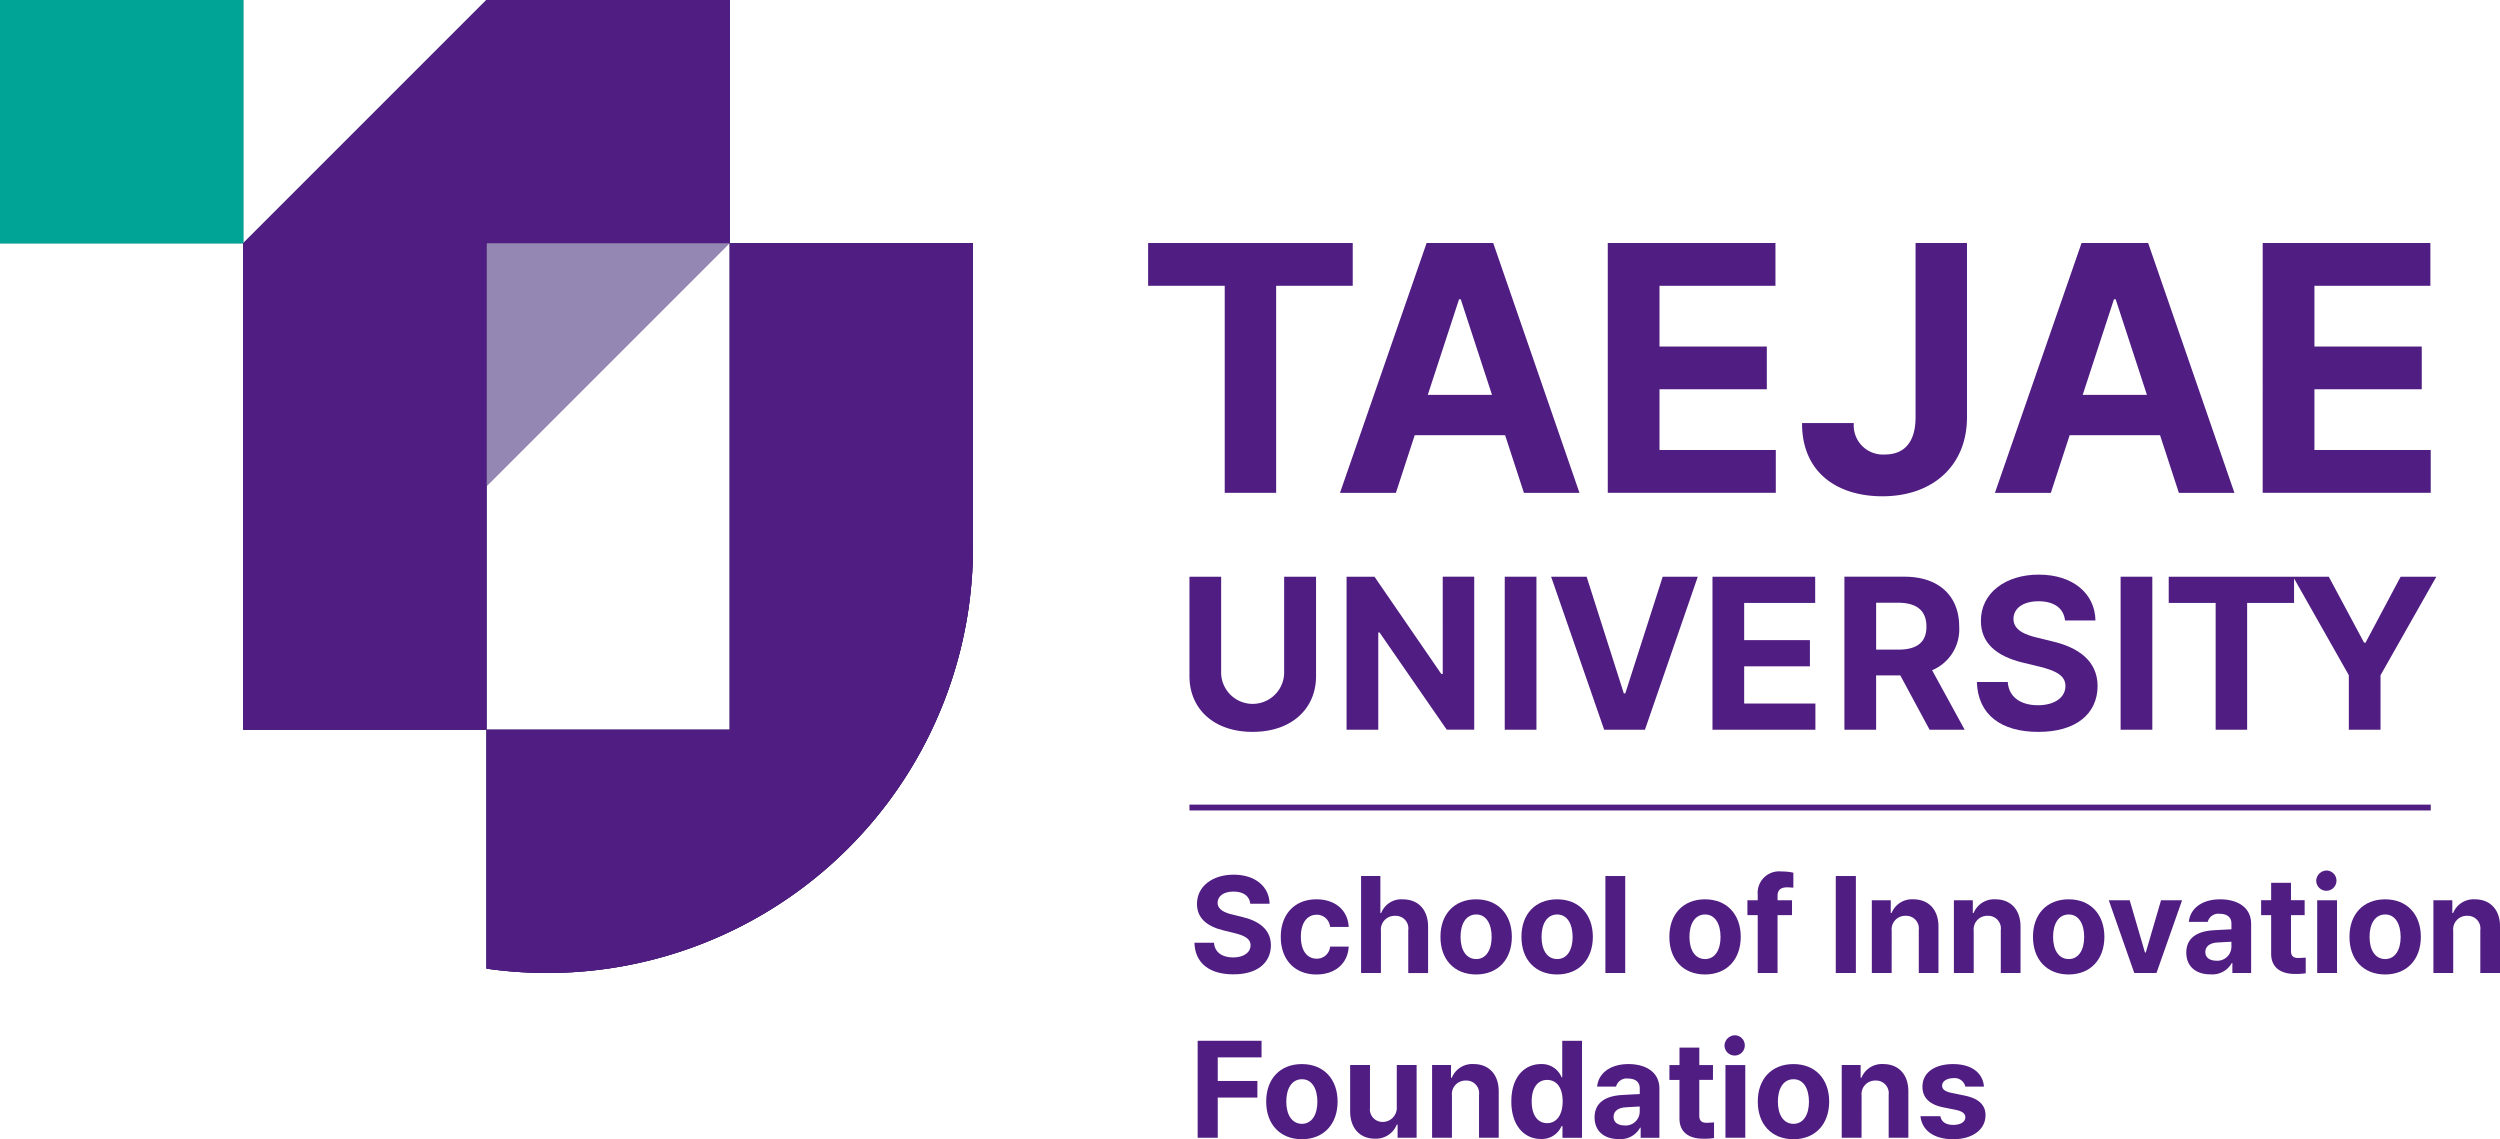 <svg id="school_of_innovation_foundations" data-name="school of innovation foundations" xmlns="http://www.w3.org/2000/svg" width="304" height="138.532" viewBox="0 0 304 138.532">
  <g id="그룹_489" data-name="그룹 489">
    <g id="그룹_476" data-name="그룹 476" transform="translate(139.614 29.551)">
      <g id="그룹_475" data-name="그룹 475">
        <g id="그룹_473" data-name="그룹 473">
          <path id="패스_1534" data-name="패스 1534" d="M959.6,2018.089h24.881v5.2h-9.313v25.177h-6.253v-25.177H959.6Z" transform="translate(-959.603 -2018.089)" fill="#501d83"/>
          <path id="패스_1535" data-name="패스 1535" d="M970.487,2048.469l10.531-30.379h8.1l10.488,30.379h-6.754l-2.287-7.007H979.571l-2.287,7.007Zm18.483-11.917-3.8-11.622h-.208l-3.8,11.622Z" transform="translate(-947.157 -2018.089)" fill="#501d83"/>
          <path id="패스_1536" data-name="패스 1536" d="M985.678,2018.089h20.391v5.2h-14.1v7.387h13.05v5.2h-13.05v7.384h14.141v5.2H985.678Z" transform="translate(-929.787 -2018.089)" fill="#501d83"/>
          <path id="패스_1537" data-name="패스 1537" d="M1016.756,2018.089v21.19c0,5.895-4.176,9.607-10.28,9.607-5.5,0-9.8-2.894-9.776-8.9h6.293a3.547,3.547,0,0,0,3.777,3.819c2.411,0,3.734-1.552,3.734-4.531v-21.19Z" transform="translate(-917.185 -2018.089)" fill="#501d83"/>
          <path id="패스_1538" data-name="패스 1538" d="M1007.641,2048.469l10.533-30.379h8.1l10.49,30.379h-6.756l-2.287-7.007h-10.994l-2.287,7.007Zm18.483-11.917-3.8-11.622h-.21l-3.8,11.622Z" transform="translate(-904.672 -2018.089)" fill="#501d83"/>
          <path id="패스_1539" data-name="패스 1539" d="M1022.832,2018.089h20.391v5.2h-14.1v7.387h13.05v5.2h-13.05v7.384h14.141v5.2h-20.434Z" transform="translate(-887.302 -2018.089)" fill="#501d83"/>
        </g>
        <g id="그룹_474" data-name="그룹 474" transform="translate(5.024 40.319)">
          <path id="패스_1540" data-name="패스 1540" d="M973.462,2048.789a3.833,3.833,0,0,1-7.661,0v-11.77h-3.854V2049.1c0,4.075,3.059,6.8,7.684,6.786,4.613.013,7.71-2.711,7.71-6.786v-12.079h-3.88Z" transform="translate(-961.947 -2036.762)" fill="#501d83"/>
          <path id="패스_1541" data-name="패스 1541" d="M982.554,2048.841h-.18l-8.121-11.822H970.86v18.607h3.855V2043.8h.154l8.173,11.823h3.341v-18.607h-3.83Z" transform="translate(-951.755 -2036.762)" fill="#501d83"/>
          <rect id="사각형_152" data-name="사각형 152" width="3.855" height="18.607" transform="translate(38.338 0.257)" fill="#501d83"/>
          <path id="패스_1542" data-name="패스 1542" d="M991.484,2051.206h-.18l-4.523-14.187h-4.317l6.451,18.607h4.96l6.425-18.607h-4.266Z" transform="translate(-938.487 -2036.762)" fill="#501d83"/>
          <path id="패스_1543" data-name="패스 1543" d="M995.473,2047.916h7.993v-3.187h-7.993v-4.523h8.635v-3.187H991.618v18.607h12.516v-3.187h-8.661Z" transform="translate(-928.019 -2036.762)" fill="#501d83"/>
          <path id="패스_1544" data-name="패스 1544" d="M1013.059,2043.085c0-3.688-2.428-6.066-6.658-6.066h-7.3v18.607h3.856v-6.606h2.941l3.56,6.606h4.265l-3.957-7.234A5.378,5.378,0,0,0,1013.059,2043.085Zm-7.376,2.8h-2.724v-5.7h2.724c2.287.013,3.4,1.027,3.391,2.9C1009.087,2044.948,1007.971,2045.885,1005.683,2045.885Z" transform="translate(-919.46 -2036.762)" fill="#501d83"/>
          <path id="패스_1545" data-name="패스 1545" d="M1015.717,2045l-1.67-.412c-1.608-.36-2.994-.964-2.981-2.313.013-1.234,1.1-2.133,3.057-2.133,1.89,0,3.059.86,3.213,2.338h3.7c-.052-3.29-2.763-5.577-6.889-5.577-4.073,0-7.054,2.249-7.041,5.629,0,2.725,1.927,4.291,5.063,5.063l2.03.489c2.032.5,3.187,1.091,3.187,2.364,0,1.387-1.31,2.338-3.34,2.338-2.058,0-3.547-.952-3.676-2.827h-3.753c.116,4,2.981,6.079,7.479,6.066,4.538.013,7.185-2.171,7.2-5.577C1021.282,2047.346,1018.9,2045.728,1015.717,2045Z" transform="translate(-910.866 -2036.899)" fill="#501d83"/>
          <rect id="사각형_153" data-name="사각형 153" width="3.855" height="18.607" transform="translate(113.229 0.257)" fill="#501d83"/>
          <path id="패스_1546" data-name="패스 1546" d="M1045.7,2037.019l-4.266,8.019h-.18l-4.292-8.019H1017.5v3.187h5.706v15.42h3.829v-15.42h5.706v-2.971L1039.4,2049v6.631h3.855V2049l6.785-11.977Z" transform="translate(-898.421 -2036.762)" fill="#501d83"/>
        </g>
      </g>
      <g id="그룹_490" data-name="그룹 490" transform="translate(5.629 76.306)">
        <path id="패스_1554" data-name="패스 1554" d="M966.985,2055.975c-1.237,0-1.929.568-1.938,1.352-.009.853.87,1.237,1.888,1.464l1.059.261c2.019.463,3.526,1.492,3.535,3.453-.009,2.159-1.685,3.543-4.561,3.535-2.849.009-4.667-1.312-4.739-3.845h2.379c.082,1.189,1.025,1.792,2.328,1.792,1.286,0,2.118-.6,2.118-1.481,0-.806-.733-1.181-2.021-1.5l-1.284-.309c-1.989-.491-3.209-1.483-3.209-3.209-.009-2.144,1.88-3.566,4.463-3.566,2.613,0,4.332,1.449,4.364,3.532h-2.345C968.923,2056.522,968.184,2055.975,966.985,2055.975Z" transform="translate(-962.229 -2053.418)" fill="#501d83"/>
        <path id="패스_1555" data-name="패스 1555" d="M967.128,2059.882c-.009-2.7,1.653-4.562,4.332-4.562,2.281,0,3.828,1.327,3.925,3.357h-2.261a1.619,1.619,0,0,0-1.629-1.483c-1.157.008-1.925.977-1.925,2.658,0,1.708.75,2.686,1.925,2.686a1.6,1.6,0,0,0,1.629-1.466h2.261c-.1,2-1.58,3.38-3.925,3.389C968.746,2064.452,967.12,2062.579,967.128,2059.882Z" transform="translate(-956.627 -2051.82)" fill="#501d83"/>
        <path id="패스_1556" data-name="패스 1556" d="M974.094,2065.792h-2.411V2054h2.347v4.5h.1a2.61,2.61,0,0,1,2.639-1.663c1.85,0,3.063,1.248,3.063,3.325v5.635h-2.411v-5.213a1.529,1.529,0,0,0-1.595-1.743,1.666,1.666,0,0,0-1.728,1.841Z" transform="translate(-951.419 -2053.332)" fill="#501d83"/>
        <path id="패스_1557" data-name="패스 1557" d="M976.186,2059.882c-.009-2.727,1.663-4.562,4.334-4.562s4.341,1.835,4.349,4.562c-.009,2.737-1.67,4.57-4.349,4.578C977.849,2064.452,976.177,2062.62,976.186,2059.882Zm4.351,2.705c1.228-.009,1.878-1.158,1.874-2.705s-.645-2.718-1.874-2.718c-1.262,0-1.908,1.165-1.908,2.718S979.275,2062.579,980.537,2062.587Z" transform="translate(-946.269 -2051.82)" fill="#501d83"/>
        <path id="패스_1558" data-name="패스 1558" d="M980.781,2059.882c-.009-2.727,1.661-4.562,4.332-4.562s4.343,1.835,4.351,4.562c-.009,2.737-1.672,4.57-4.351,4.578C982.442,2064.452,980.772,2062.62,980.781,2059.882Zm4.349,2.705c1.228-.009,1.88-1.158,1.874-2.705s-.645-2.718-1.874-2.718c-1.262,0-1.906,1.165-1.906,2.718S983.868,2062.579,985.13,2062.587Z" transform="translate(-941.015 -2051.82)" fill="#501d83"/>
        <path id="패스_1559" data-name="패스 1559" d="M987.954,2065.792h-2.411V2054h2.411Z" transform="translate(-935.57 -2053.332)" fill="#501d83"/>
        <path id="패스_1560" data-name="패스 1560" d="M989.172,2059.882c-.009-2.727,1.661-4.562,4.332-4.562s4.341,1.835,4.349,4.562c-.009,2.737-1.67,4.57-4.349,4.578C990.833,2064.452,989.163,2062.62,989.172,2059.882Zm4.349,2.705c1.228-.009,1.88-1.158,1.874-2.705s-.645-2.718-1.874-2.718c-1.262,0-1.908,1.165-1.908,2.718S992.259,2062.579,993.521,2062.587Z" transform="translate(-931.42 -2051.82)" fill="#501d83"/>
        <path id="패스_1561" data-name="패스 1561" d="M999.024,2059.051h-1.76v7.037h-2.411v-7.037H993.6v-1.807h1.254v-.668a2.612,2.612,0,0,1,2.9-2.834,6.258,6.258,0,0,1,1.434.148v1.822c-.349-.03-.6-.038-.733-.047-.774.009-1.19.3-1.19,1.042v.538h1.76Z" transform="translate(-926.358 -2053.627)" fill="#501d83"/>
        <path id="패스_1562" data-name="패스 1562" d="M1001.056,2065.792h-2.444V2054h2.444Z" transform="translate(-920.625 -2053.332)" fill="#501d83"/>
        <path id="패스_1563" data-name="패스 1563" d="M1003.069,2064.281h-2.411v-8.844h2.3v1.547h.1a2.678,2.678,0,0,1,2.656-1.663c1.85,0,3.052,1.262,3.046,3.325v5.635h-2.394v-5.213a1.542,1.542,0,0,0-1.6-1.743,1.65,1.65,0,0,0-1.693,1.841Z" transform="translate(-918.286 -2051.82)" fill="#501d83"/>
        <path id="패스_1564" data-name="패스 1564" d="M1007.724,2064.281h-2.411v-8.844h2.3v1.547h.1a2.678,2.678,0,0,1,2.656-1.663c1.85,0,3.052,1.262,3.048,3.325v5.635h-2.4v-5.213a1.542,1.542,0,0,0-1.6-1.743,1.65,1.65,0,0,0-1.694,1.841Z" transform="translate(-912.963 -2051.82)" fill="#501d83"/>
        <path id="패스_1565" data-name="패스 1565" d="M1009.8,2059.882c-.007-2.727,1.663-4.562,4.334-4.562s4.341,1.835,4.349,4.562c-.009,2.737-1.67,4.57-4.349,4.578C1011.464,2064.452,1009.794,2062.62,1009.8,2059.882Zm4.351,2.705c1.228-.009,1.88-1.158,1.873-2.705s-.645-2.718-1.873-2.718c-1.263,0-1.908,1.165-1.908,2.718S1012.89,2062.579,1014.152,2062.587Z" transform="translate(-907.831 -2051.82)" fill="#501d83"/>
        <path id="패스_1566" data-name="패스 1566" d="M1019.9,2064.219h-2.7l-3.1-8.844h2.542l1.856,6.351h.1l1.856-6.351h2.559Z" transform="translate(-902.915 -2051.759)" fill="#501d83"/>
        <path id="패스_1567" data-name="패스 1567" d="M1021.787,2059.084c.635-.04,1.824-.1,2.2-.116v-.716c-.009-.739-.512-1.164-1.417-1.17a1.325,1.325,0,0,0-1.464.978h-2.3c.148-1.533,1.483-2.74,3.826-2.74,1.933,0,3.755.866,3.749,3v5.961H1024.1v-1.222h-.064a2.716,2.716,0,0,1-2.592,1.385c-1.693.009-2.939-.887-2.947-2.639C1018.505,2059.835,1020.085,2059.19,1021.787,2059.084Zm.341,3.7a1.71,1.71,0,0,0,1.856-1.664v-.641c-.366.015-1.4.073-1.8.1-.84.075-1.37.472-1.37,1.155S1021.356,2062.774,1022.128,2062.782Z" transform="translate(-897.887 -2051.82)" fill="#501d83"/>
        <path id="패스_1568" data-name="패스 1568" d="M1028.036,2058.312h-1.663v4.317c-.009.709.341.881.832.894.244,0,.667-.021.96-.047v1.908a7.875,7.875,0,0,1-1.286.079c-1.743.009-2.932-.773-2.917-2.49v-4.66h-1.22V2056.5h1.22v-2.118h2.411v2.118h1.663Z" transform="translate(-893.033 -2052.889)" fill="#501d83"/>
        <path id="패스_1569" data-name="패스 1569" d="M1027.186,2053.688a1.232,1.232,0,1,1-1.318,1.239A1.286,1.286,0,0,1,1027.186,2053.688Zm-1.2,3.616h2.411v8.844h-2.411Z" transform="translate(-889.459 -2053.688)" fill="#501d83"/>
        <path id="패스_1570" data-name="패스 1570" d="M1027.755,2059.882c-.009-2.727,1.661-4.562,4.332-4.562s4.341,1.835,4.349,4.562c-.009,2.737-1.67,4.57-4.349,4.578C1029.416,2064.452,1027.746,2062.62,1027.755,2059.882Zm4.349,2.705c1.228-.009,1.88-1.158,1.873-2.705s-.645-2.718-1.873-2.718c-1.263,0-1.908,1.165-1.908,2.718S1030.841,2062.579,1032.1,2062.587Z" transform="translate(-887.301 -2051.82)" fill="#501d83"/>
        <path id="패스_1571" data-name="패스 1571" d="M1034.927,2064.281h-2.411v-8.844h2.3v1.547h.1a2.677,2.677,0,0,1,2.656-1.663c1.85,0,3.054,1.262,3.048,3.325v5.635h-2.4v-5.213a1.541,1.541,0,0,0-1.6-1.743,1.652,1.652,0,0,0-1.694,1.841Z" transform="translate(-881.857 -2051.82)" fill="#501d83"/>
        <path id="패스_1572" data-name="패스 1572" d="M962.412,2063.346h7.768v2.019h-5.326v2.868h4.821v2.019h-4.821v4.887h-2.442Z" transform="translate(-962.02 -2042.645)" fill="#501d83"/>
        <path id="패스_1573" data-name="패스 1573" d="M966.3,2069.229c-.007-2.729,1.663-4.561,4.334-4.561s4.341,1.833,4.349,4.561c-.008,2.735-1.67,4.57-4.349,4.579C967.964,2073.8,966.294,2071.964,966.3,2069.229Zm4.351,2.706c1.228-.009,1.88-1.157,1.873-2.706s-.645-2.719-1.873-2.719c-1.262,0-1.908,1.164-1.908,2.719S969.39,2071.926,970.652,2071.935Z" transform="translate(-957.573 -2041.133)" fill="#501d83"/>
        <path id="패스_1574" data-name="패스 1574" d="M976.732,2064.722h2.412v8.844h-2.313v-1.6h-.1a2.72,2.72,0,0,1-2.688,1.708c-1.766,0-2.981-1.254-2.981-3.32v-5.636h2.411v5.211a1.526,1.526,0,0,0,1.548,1.71,1.709,1.709,0,0,0,1.71-1.839Z" transform="translate(-952.127 -2041.071)" fill="#501d83"/>
        <path id="패스_1575" data-name="패스 1575" d="M978.122,2073.627h-2.411v-8.844h2.3v1.546h.1a2.677,2.677,0,0,1,2.656-1.662c1.848,0,3.052,1.263,3.046,3.325v5.635h-2.394v-5.212a1.542,1.542,0,0,0-1.6-1.743,1.65,1.65,0,0,0-1.693,1.841Z" transform="translate(-946.812 -2041.133)" fill="#501d83"/>
        <path id="패스_1576" data-name="패스 1576" d="M980.207,2070.724c0-3.029,1.644-4.544,3.6-4.544a2.581,2.581,0,0,1,2.508,1.6h.082v-4.431H988.8v11.793h-2.377v-1.417h-.114a2.6,2.6,0,0,1-2.508,1.563C981.787,2075.285,980.207,2073.682,980.207,2070.724Zm4.347,2.641c1.207-.008,1.891-1.061,1.891-2.658s-.677-2.6-1.891-2.6-1.88,1.067-1.871,2.6C982.674,2072.274,983.334,2073.356,984.554,2073.365Z" transform="translate(-941.671 -2042.645)" fill="#501d83"/>
        <path id="패스_1577" data-name="패스 1577" d="M988.222,2068.432c.632-.043,1.822-.1,2.2-.116v-.716c-.009-.742-.512-1.164-1.417-1.172a1.334,1.334,0,0,0-1.466.978h-2.3c.146-1.533,1.481-2.737,3.826-2.737,1.931,0,3.755.864,3.747,3v5.963h-2.279V2072.4h-.066a2.717,2.717,0,0,1-2.592,1.387c-1.693.008-2.938-.888-2.947-2.641C984.939,2069.18,986.521,2068.537,988.222,2068.432Zm.341,3.7a1.709,1.709,0,0,0,1.856-1.661v-.643c-.366.017-1.4.073-1.807.107-.838.072-1.37.471-1.37,1.155S987.789,2072.121,988.563,2072.127Z" transform="translate(-936.271 -2041.133)" fill="#501d83"/>
        <path id="패스_1578" data-name="패스 1578" d="M994.469,2067.66h-1.661v4.317c-.009.707.341.878.832.9.244,0,.667-.025.96-.049v1.905a7.666,7.666,0,0,1-1.288.079c-1.74.009-2.93-.771-2.915-2.491v-4.658h-1.222v-1.807H990.4v-2.12h2.411v2.12h1.661Z" transform="translate(-931.417 -2042.202)" fill="#501d83"/>
        <path id="패스_1579" data-name="패스 1579" d="M993.621,2063.034a1.233,1.233,0,1,1-1.32,1.239A1.291,1.291,0,0,1,993.621,2063.034Zm-1.207,3.618h2.411v8.844h-2.411Z" transform="translate(-927.842 -2043.001)" fill="#501d83"/>
        <path id="패스_1580" data-name="패스 1580" d="M994.188,2069.229c-.009-2.729,1.663-4.561,4.334-4.561s4.34,1.833,4.349,4.561c-.009,2.735-1.67,4.57-4.349,4.579C995.851,2073.8,994.179,2071.964,994.188,2069.229Zm4.349,2.706c1.23-.009,1.88-1.157,1.874-2.706s-.643-2.719-1.874-2.719c-1.26,0-1.906,1.164-1.906,2.719S997.277,2071.926,998.537,2071.935Z" transform="translate(-925.684 -2041.133)" fill="#501d83"/>
        <path id="패스_1581" data-name="패스 1581" d="M1001.361,2073.627H998.95v-8.844h2.3v1.546h.1a2.678,2.678,0,0,1,2.654-1.662c1.852,0,3.054,1.263,3.048,3.325v5.635h-2.394v-5.212a1.541,1.541,0,0,0-1.6-1.743,1.65,1.65,0,0,0-1.693,1.841Z" transform="translate(-920.239 -2041.133)" fill="#501d83"/>
        <path id="패스_1582" data-name="패스 1582" d="M1007.422,2066.379c-.782.008-1.378.375-1.37.913-.009.4.3.709,1.14.878l1.582.326c1.717.358,2.548,1.125,2.555,2.394-.007,1.743-1.569,2.909-3.925,2.917-2.386-.008-3.787-1.076-3.989-2.8h2.427c.114.692.675,1.05,1.563,1.059.879-.008,1.468-.358,1.468-.928,0-.455-.375-.742-1.207-.911l-1.466-.293c-1.687-.334-2.549-1.2-2.54-2.511-.009-1.693,1.449-2.752,3.728-2.752,2.231,0,3.618,1.059,3.747,2.737h-2.261A1.329,1.329,0,0,0,1007.422,2066.379Z" transform="translate(-915.132 -2041.133)" fill="#501d83"/>
      </g>
    </g>
    <g id="그룹_488" data-name="그룹 488">
      <g id="그룹_479" data-name="그룹 479">
        <g id="그룹_478" data-name="그룹 478">
          <rect id="사각형_154" data-name="사각형 154" width="29.579" height="29.579" fill="#118f82"/>
          <g id="그룹_477" data-name="그룹 477" transform="translate(29.579 0)">
            <path id="패스_1547" data-name="패스 1547" d="M937.848,2004.3l-29.579,29.579v59.158h29.579v-59.158h29.579V2004.3Z" transform="translate(-908.269 -2004.303)" fill="#371c66"/>
            <path id="패스_1548" data-name="패스 1548" d="M981.226,2018.1h-29.58v59.158H922.068v29.05a51.786,51.786,0,0,0,59.158-51.21Z" transform="translate(-892.489 -1988.523)" fill="#371c66"/>
          </g>
          <path id="패스_1549" data-name="패스 1549" d="M922.068,2047.681V2018.1h29.579Z" transform="translate(-862.91 -1988.523)" fill="#9587b4"/>
        </g>
      </g>
      <g id="그룹_483" data-name="그룹 483">
        <g id="그룹_482" data-name="그룹 482">
          <g id="그룹_481" data-name="그룹 481">
            <rect id="사각형_155" data-name="사각형 155" width="29.579" height="29.579" fill="#118f82"/>
            <g id="그룹_480" data-name="그룹 480" transform="translate(29.579 0)">
              <path id="패스_1550" data-name="패스 1550" d="M937.847,2004.3l-29.579,29.579v59.158h29.579v-59.158h29.579V2004.3Z" transform="translate(-908.268 -2004.303)" fill="#371c66"/>
              <path id="패스_1551" data-name="패스 1551" d="M981.226,2018.1h-29.58v59.158H922.068v29.05a51.786,51.786,0,0,0,59.158-51.21Z" transform="translate(-892.489 -1988.523)" fill="#371c66"/>
            </g>
          </g>
        </g>
      </g>
      <g id="그룹_487" data-name="그룹 487">
        <g id="그룹_486" data-name="그룹 486">
          <g id="그룹_485" data-name="그룹 485">
            <rect id="사각형_156" data-name="사각형 156" width="29.579" height="29.579" fill="#00a497"/>
            <g id="그룹_484" data-name="그룹 484" transform="translate(29.579 0)">
              <path id="패스_1552" data-name="패스 1552" d="M937.847,2004.3l-29.579,29.579v59.158h29.579v-59.158h29.579V2004.3Z" transform="translate(-908.268 -2004.303)" fill="#501d83"/>
              <path id="패스_1553" data-name="패스 1553" d="M981.226,2018.1h-29.58v59.158H922.068v29.05a51.786,51.786,0,0,0,59.158-51.21Z" transform="translate(-892.489 -1988.523)" fill="#501d83"/>
            </g>
          </g>
        </g>
      </g>
    </g>
  </g>
  <rect id="사각형_157" data-name="사각형 157" width="150.94" height="0.71" transform="translate(144.639 97.842)" fill="#501d83"/>
</svg>
